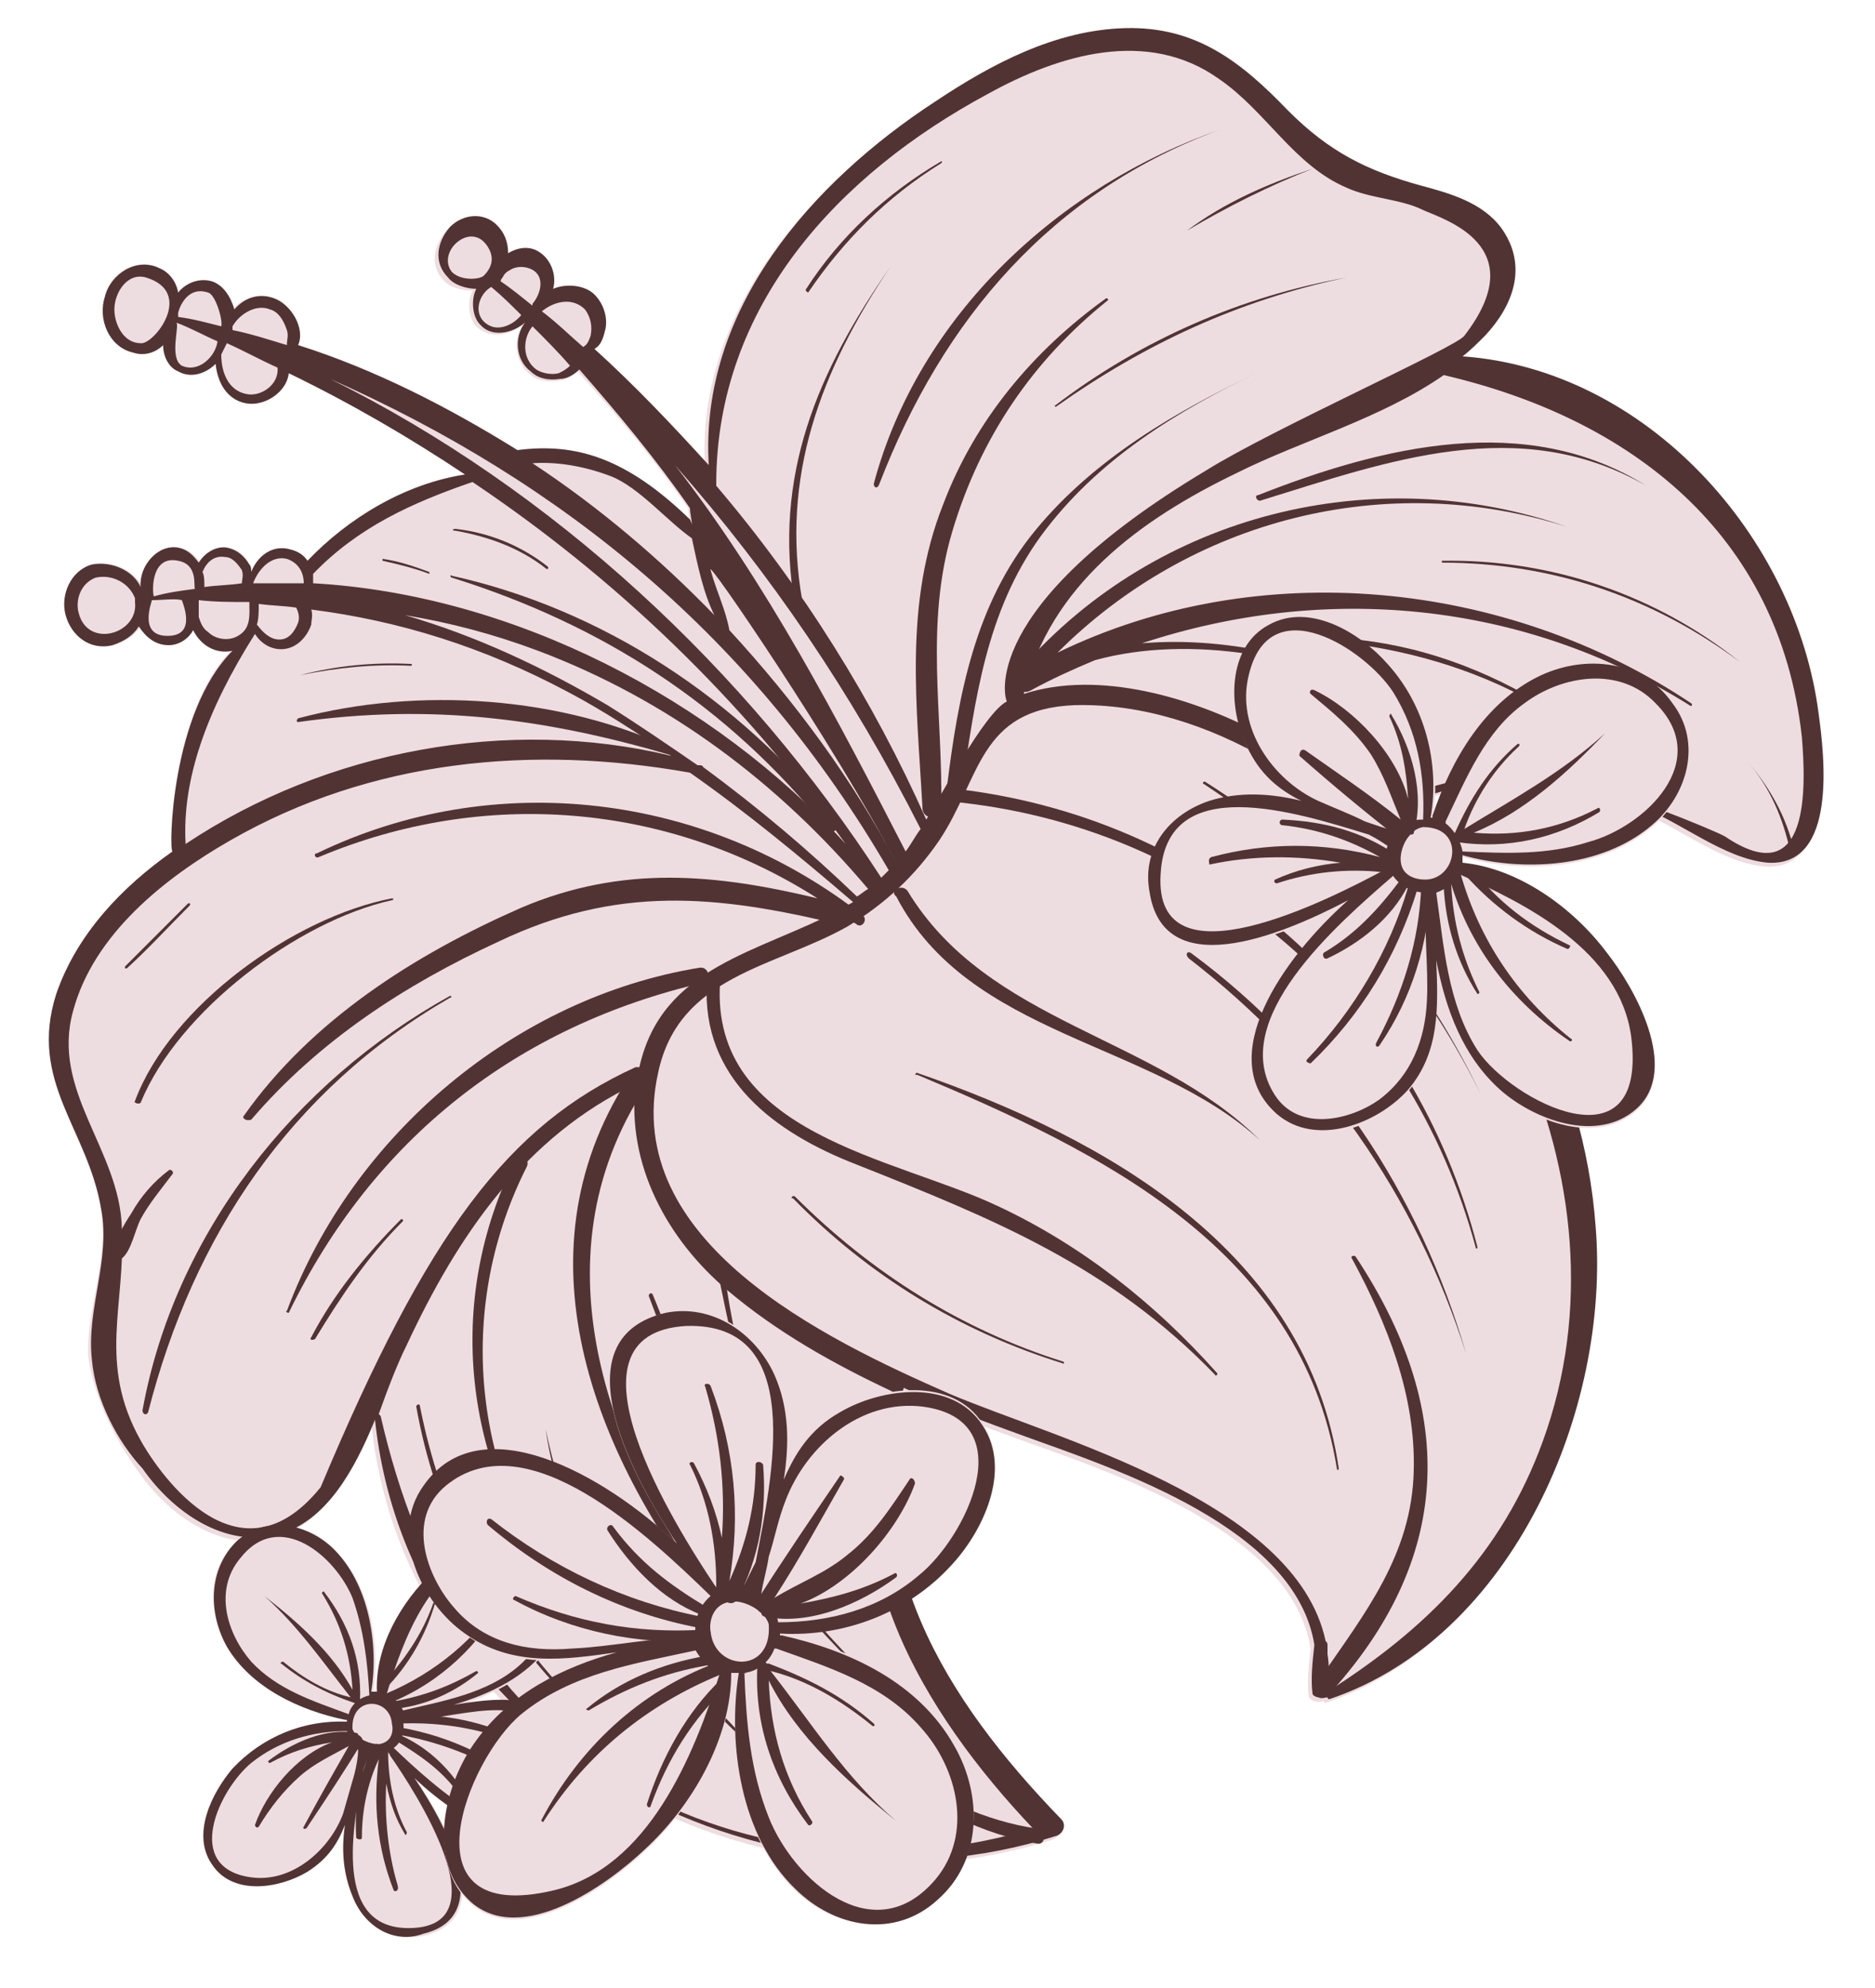 <!--version="1.0" encoding="utf-8"--><!-- Generator: Adobe Illustrator 25.2.1, SVG Export Plug-In . SVG Version: 6.00 Build 0)  --><svg version="1.1" xmlns="http://www.w3.org/2000/svg" x="0" y="0" viewBox="0 0 100 106" xml:space="preserve"><style type="text/css">.st0 { fill: rgb(238, 221, 224); }.st1 { fill: rgb(82, 51, 51); }</style><g id="Слой_3"><path class="st0" d="M5.4 64.5C4.7 60.2 1.5 57.7 3 53c1.1-3.2 3.5-5.7 6.2-7.6-.2-.1-.1-7.5 3.2-10.8-.9.2-1.7-.3-2.1-1.1-.3.5-.8.9-1.3.9-.7 0-1.2-.4-1.5-1-.3.5-.8.8-1.4 1-1.2.3-2.2-.5-2.5-1.6-.3-1.1.3-2.4 1.4-2.7 1-.2 2.2.3 2.6 1.2-.1-1.1.9-2.3 2-2.1.5.1.8.4 1.1.8.3-.5.9-.9 1.5-.8.5.1.9.4 1.1.9.1.1.1.3.1.4.3-.8 1.1-1.5 2.1-1.2.4.1.7.3.9.6 2.2-2.3 5.2-4.1 8.4-4.6-3-2-6.1-3.8-9.4-5.4-.1 1-1.3 1.8-2.3 1.6-1-.2-1.5-1.1-1.6-2.1-.5.5-1.3.8-2 .4-.5-.2-.8-.8-.8-1.4-.4.4-1 .6-1.6.4-1.3-.3-1.9-1.8-1.5-3 .3-1.3 1.7-2.1 2.9-1.5.5.2.9.7 1 1.3.4-.5 1.2-.8 1.8-.6.6.2 1 .8 1.1 1.5.5-.6 1.3-.9 2.1-.6.9.3 1.7 1.6 1.3 2.5 4.1 1.3 8 3.3 11.7 5.6 3.2-.4 5.8.4 9.2 3.7 0 0 .1.2.1.3 0-.3-.1-.6-.1-.9-1.8-2.6-3.8-5-5.9-7.3-.3.3-.7.5-1 .5-.6.1-1.2 0-1.6-.4-.7-.6-.9-1.8-.3-2.6-.7.6-1.8.8-2.5.1-.4-.4-.5-1.3-.2-1.9-.6 0-1.2-.2-1.5-.5-.8-.8-.6-1.9.1-2.7.7-.7 1.8-.7 2.5-.1.4.4.6.9.6 1.5.5-.3 1.1-.4 1.6-.1.7.4 1 1.3.8 2 .7-.3 1.7-.2 2.2.3s.7 1.2.6 1.8c-.1.4-.2.9-.6 1.1 2.1 1.9 4.1 4 6.1 6.2-.5-8.3 5.5-15.1 12.1-19.4 3-2 6.4-3.8 10.1-3.9 3.8-.2 6.2 1.8 8.7 4.4 2.2 2.2 4.2 3.1 7.1 4 1.5.4 3.3.9 4.3 2.3 1.4 2 .6 4.1-.9 5.7-.4.4-.8.8-1.2 1.1 9.8.7 17.8 9.6 19 19.1.3 2.2 1 8.2-2.7 7.9-2.4-.2-4.8-2.3-7.1-3.1-4.4-1.5-8.9-1.8-13.1.4h-.1c6.2 5.7 10.5 13.8 11.1 22.1.8 9.7-4.4 21.9-14.2 25.2 0 0-.1 0-.1-.1-.1 0-.3.1-.5 0-.1 0-.2-.1-.3-.2-.1-.8 0-1.7.1-2.6-1-6.2-10.4-9.3-15.4-11.1-2.2-.8-4.4-1.6-6.5-2.6-2.5 9.1 2.2 16.6 8.4 23 .3.3.1.8-.3.9-15.7 5-34.5-5-36.3-22.2-1.1 2.7-2.6 5.4-5.1 6.1-2.9.8-5.7-1.2-7.3-3.5-1.3-1.8-2.4-4-2.7-6.2-.1-2.5 1.1-5.1.7-7.8z"/><path class="st1" d="M4.9 72.5c-.3-2.7 1-5.3.5-8C4.7 60.2 1.5 57.7 3 53c1.1-3.2 3.5-5.7 6.2-7.6-.2 0-.1-7.4 3.2-10.7-.9.2-1.7-.3-2.1-1.1-.2.4-.7.8-1.3.8-.7 0-1.2-.4-1.6-1-.3.5-.8.8-1.4 1-1.2.3-2.2-.5-2.5-1.6-.3-1.1.3-2.4 1.4-2.7 1-.2 2.2.3 2.6 1.2-.1-1.1.9-2.3 2-2.1.5.1.8.4 1.1.8.3-.5.9-.9 1.5-.8.5.1.9.4 1.2.9.1.1.1.3.1.4.3-.8 1.1-1.5 2.1-1.2.4.1.7.3.9.6 2.2-2.3 5.2-4.1 8.4-4.6-3-2-6.1-3.8-9.4-5.4-.1 1-1.3 1.8-2.3 1.6-1-.2-1.5-1.1-1.6-2.1-.5.5-1.3.8-2 .4-.5-.2-.8-.8-.8-1.4-.4.4-1 .6-1.6.4-1.3-.3-1.9-1.8-1.5-3 .3-1.2 1.7-2.1 2.9-1.5.5.2.9.7 1 1.3.4-.5 1.1-.8 1.8-.6.6.2 1 .8 1.2 1.5.5-.6 1.3-.9 2.1-.6.9.3 1.7 1.6 1.3 2.5 4.1 1.3 8 3.3 11.7 5.6 3.1-.4 5.8.4 9.2 3.7 0 0 .1.2.1.3 0-.3-.1-.6-.1-.9-1.8-2.6-3.8-5-5.9-7.4-.3.3-.7.5-1 .5-.6.1-1.2 0-1.6-.4-.8-.6-.9-1.8-.3-2.6-.7.6-1.8.8-2.4.1-.4-.4-.5-1.3-.2-1.9-.5 0-1.2-.2-1.5-.6-.8-.8-.6-1.9.1-2.7.7-.7 1.8-.8 2.5-.1.4.4.6.9.6 1.5.5-.3 1.1-.4 1.6-.1.7.4 1 1.3.8 2 .7-.3 1.7-.2 2.2.3s.7 1.2.6 1.8c-.1.4-.2.9-.6 1.1 2.1 1.9 4.1 4 6.1 6.2-.5-8.3 5.5-15.1 12.1-19.4 3-2 6.4-3.8 10.1-3.9 3.8-.1 6.2 1.8 8.7 4.4 2.2 2.2 4.2 3.2 7.1 4 1.5.4 3.3.9 4.3 2.3 1.4 2 .6 4.1-.9 5.7-.4.4-.8.8-1.2 1.1 9.8.7 17.8 9.6 19 19.1.3 2.2 1 8.1-2.7 7.9-2.4-.2-4.8-2.3-7.1-3.1-4.4-1.5-8.9-1.8-13.1.4H74c6.2 5.7 10.5 13.8 11.1 22.1.8 9.7-4.4 21.9-14.2 25.2 0 0-.1 0-.1-.1-.1 0-.3.1-.5 0-.1 0-.3-.1-.3-.2-.1-.8 0-1.7.1-2.6-1-6.2-10.4-9.3-15.4-11.1-2.2-.8-4.4-1.6-6.5-2.6-2.5 9.1 2.2 16.6 8.4 23 .3.3.1.8-.3.9-15.7 5-34.5-5-36.3-22.2-1.1 2.7-2.6 5.4-5.1 6.1-2.9.8-5.7-1.2-7.3-3.5-1.3-1.4-2.5-3.6-2.7-5.8zm.2-41.7c-.8.3-1.1 1.2-.9 1.9.5 1.9 3.2 1.1 3-.6v-.2c-.3-.8-1.2-1.3-2.1-1.1zm8-9.8c.8.2 1.8-.5 1.7-1.4-.9-.4-1.8-.9-2.7-1.3l-.3.6c0 1 .4 1.9 1.3 2.1zm-3.4-1.5c.9.4 1.8-.5 1.9-1.3-.7-.3-1.4-.7-2.2-1 .2.1-.4 1.9.3 2.3zm-1.9-4.7c-1-.3-1.7.8-1.7 1.7 0 .8.5 1.8 1.4 1.8.7.1 2.9-2.7.3-3.5zm3.3.8c-1.2-.4-1.6 1-1.6 1.1v.2c.8.1 1.5.3 2.3.5.1-.3-.3-1.7-.7-1.8zm3.3.9c-.7-.3-1.6.2-2 .9v.2c1 .2 1.9.5 2.9.8 0-.3.1-.5 0-.8-.2-.6-.5-1-.9-1.1zm14.2 3.2c.3.2.8.3 1.2.2.2-.1.4-.2.6-.4-.6-.7-1.3-1.4-2-2.1-.5.6-.6 1.7.2 2.3zM26 17.3c.6.4 1.4 0 1.8-.5-.5-.5-1-1-1.6-1.5-.7.4-1 1.5-.2 2zm-.1-4.3c-.4-.5-1-.5-1.5-.1s-.7 1.1-.3 1.6c.5.5 1.5.4 1.7.2.6-.6.5-1.2.1-1.7zm2.3 1.3c-.3-.1-.7-.1-1 .1-.2.1-.3.2-.4.4 0 0-.1.1-.1.2.6.4 1.2.9 1.7 1.3v-.1c.5-.6.7-1.6-.2-1.9zm3.3 3.6c.1-.5 0-1-.3-1.4-.7-.7-1.7-.4-2.3.1.8.6 1.5 1.3 2.2 1.9.2-.1.3-.3.4-.6zM9.9 45c7.5-5 17.2-6.8 25.9-4.7-1.8-1.2-3.6-2.4-5.5-3.4-4.5-2.4-9-3.8-13.7-4.4.1.3 0 .6 0 .8-.2.6-.7 1.2-1.4 1.3-.7.1-1.3-.3-1.6-.8C11 37.9 9.7 41.6 9.9 45zm27.6-4.1c3 2.2 5.7 4.5 8.2 6.9.2-.1.4-.3.6-.4-4.8-5.7-10.7-10.1-17.6-12.7-2.4-.9-4.7-1.5-7.1-1.9 3.8 1.1 7.4 2.8 10.8 4.8 1.6 1 3.2 2.1 4.8 3.2h.1c.2 0 .2.1.2.1zM8.1 32c0 .1-.7 1.8.7 1.9 1.7.1 1-1.6.9-1.9-.4-.1-1 0-1.6 0zm1.4-2.1c-1.4-.3-1.4 1.5-1.3 1.9.7-.2 1.4-.3 2.2-.4-.1-.1.2-1.3-.9-1.5zm1.1 2.1s-.1 0 0 0v.9c.1.3.2.6.5.8.4.4 1.1.5 1.6.2.7-.4.6-1.1.6-1.8-1 0-1.8 0-2.7-.1zm1.4-2.3c-.6-.1-1 .3-1.2.8.1.2.1.5.1.8.7-.1 1.4-.1 2-.2 0-.2.1-.4 0-.7-.2-.3-.5-.7-.9-.7zm1.8 2.5c0 .4 0 .8-.1 1.1.3.4.7.8 1.2.8.5 0 .8-.4 1-.9.1-.3 0-.6-.1-.8-.6-.1-1.3-.1-2-.2zm1.5-2.4c-.8-.2-1.5.5-1.8 1.3h2.7c0-.6-.3-1.1-.9-1.3zm1.4.8c0 .1 0 .1 0 0v.5c10.7.6 21.4 6.2 28.4 13.9-5.6-7.8-12.3-14.2-19.9-19.3-3.2 1.1-6.1 2.4-8.5 4.9zm.9-10.4C29.5 26.1 39.8 35.7 47 46.8l.4-.4C40.2 34 30 25.7 17.6 20.2zm19.3 8.5c-1.3-.9-2.8-2.7-4.3-3.3-1.3-.5-2.8-.8-4.2-.7 3.5 2.3 6.8 5.1 9.7 8.1-.6-1.2-.9-2.7-1.2-4.1zm1 1.7c.3 1.1.8 2.1 1 3.2 3.5 3.8 6.6 8 8.9 12.4-3.3-6.3-10.2-16.4-9.9-15.6zM36 24.8c4.9 6.3 8.7 13.6 12.3 20.6.3-.4.5-.8.8-1.2-3.7-7.3-8-13.6-13.1-19.4zm42.1-6.9c3.7-4.8-1.1-6.2-2.2-6.7-1.2-.6-2.8-.6-4.1-1.2C69 8.8 67.5 5.9 65 4.2c-3.8-2.7-8.5-1.3-12.3.8-8 4.3-14.5 11.3-14.5 20.8v.1c4.6 5.4 8.4 11.5 11.2 17.8.7-1.1 3.1-5.7 4.3-6.3-.1-.1-1.6-5 10.6-12.3 3.5-2.2 13.4-6.6 13.8-7.2zm-4.5 25.2c3.2-1.7 6.5-2.1 10-1.5 2.3.4 7.9 2.7 8.4 3 4.6 3.1 4.3-2.8 4.1-5.3-1.2-10.9-9.2-17-19.1-19.3-3.3 2.3-7.6 3.5-11 5.2-5.2 2.5-10 6-11.4 11.8 4-1.3 9 .2 12.6 2.1 2.2 1.2 4.3 2.6 6.2 4.3 0-.1.1-.2.2-.3zm-23 31.2c5.6 2.4 18.5 5.7 20.1 13.2.1.1.1.1.1.3v.4c.1.6.1 1.3 0 2 5.2-3.3 9.3-7.3 11.5-13.4 2.5-6.9 1.7-14.4-1.3-21-2.8-6.2-7.5-11.9-13.4-15.3-3.1-1.8-6.7-3-10.3-2.9-5.1.2-5 3.9-7.2 7.2-1.3 1.9-2.9 3.4-4.9 4.6-3.9 2.2-9 2.6-10.1 7.8-2 9 8.9 14.2 15.5 17.1zM34 95.5c6.5 3.5 14.1 4.1 21.1 2-5.8-6.1-11.2-14.8-7.5-23.3-3.2-1.5-6.2-3.2-8.8-5.4-3.2-2.7-5.4-6.7-4.9-11-5.9 2.8-9.5 8.1-12.2 13.9-.5 1-1 2.3-1.5 3.7l.1.1c1.9 8.3 6 15.8 13.7 20zM7.5 76.8c.6 1.1 5 8.2 9.6 2.5 5.7-13.6 10-19.3 16.8-22.4h.2c1.2-5.4 6.4-6.1 10.7-8.4.2-.1.5-.3.7-.4-2.8-2.4-5.7-4.8-8.7-6.9-8.4-1.5-17-.7-24.5 3.6-3.5 2-7.3 5-8.4 9.1-1.2 4.3 2.5 7.4 2.6 11.6.2 4.1-1.3 7.2 1 11.3z"/><path class="st1" d="M70.4 89.5c2.4-3.5 4.9-6.6 5-11.1.1-4-1.4-7.8-3.3-11.3-.1-.1.1-.2.2-.1 5.3 8 5.3 15.8-1.2 23.1-.3.5-1-.1-.7-.6z"/><path class="st1" d="M48.4 47.5c4.3 7.1 13.2 7.7 18.8 13.3 0 0 0 .1 0 0-5.8-5.3-15.5-5.5-19.4-13-.4-.3.3-.7.6-.3z"/><path class="st1" d="M54.4 35.8c0-.1 0-.2.1-.2 7.2-8.2 18.8-11.1 29.1-7.5-9.7-3.1-20.1-.4-27.2 6.7 10.7-5.2 23.9-3.9 33.8 2.7.1.1 0 .2-.1.1-8.9-5.6-19.5-6.5-29.2-3.3 4.7-.4 9.9.9 13.6 3 .1 0 0 .1-.1.1-4.5-2.4-10.9-3.6-16-2.2-1.2.5-2.3 1-3.4 1.6-.7.4-1.2-.6-.6-1z"/><path class="st1" d="M49.2 43.1c-.3-5.5-1-10.9 1.1-16.2 1.7-4.5 4.8-8.2 8.7-11 0 0 .1 0 .1.1-4 3.2-6.8 7.3-8.3 12.3s-.5 9.8-.6 14.9c0 .6-1 .5-1-.1z"/><path class="st1" d="M33.5 57.5c.4-.6 1.2 0 .9.5-6 9.2-1.9 19.9 4.1 27.9.1.1-.1.2-.2.1-6.4-8-11-18.9-4.8-28.5z"/><path class="st1" d="M13 59.5c3.6-5.1 9.1-8.6 14.8-11.1 5.4-2.3 10.4-1.8 15.8-.5-8-5.1-17.8-5.9-26.6-2.2-.2.1-.3-.2-.1-.2 9.5-4.6 20.8-3.2 29.1 3.3.3.2 0 .7-.3.5-.1-.1-.2-.1-.3-.2-.1.2-.3.3-.6.2-6.6-1.6-11.9-2.1-18.2.9-5 2.3-9.6 5.3-13.2 9.5-.3.1-.5-.1-.4-.2z"/><path class="st1" d="M24.1 30.7c8.1 1.8 15.3 6.6 20.5 13.1.3.3-.2.8-.5.4-5.3-6.6-12-10.9-20-13.4-.1 0-.1-.2 0-.1z"/><path class="st1" d="M93.2 40.6s0-.1 0 0c1.2 1.4 2.1 3 2.5 4.8 0 .1-.2.2-.2.1-.4-1.9-1.1-3.5-2.3-4.9z"/><path class="st1" d="M50.5 42c.6-4.9 1.5-9.8 4.7-13.7 3.2-3.9 7.6-6.4 12-8.5-4.4 2.1-8.7 4.7-11.7 8.8-2.9 4-3.5 8.7-4.2 13.5 13.5 1.7 24.1 11.2 27.5 24.4 0 .1-.1.1-.1 0-3.5-12.9-14.1-22.2-27.4-23.7-.2 0-.4-.2-.3-.4-.3.1-.6-.1-.5-.4z"/><path class="st1" d="M42.4 32.3c-1.2-6.9 1.2-12.5 5.1-18.1 0 0 .1 0 0 0-3.7 5.5-5.9 11.2-4.7 17.9.2.4-.3.5-.4.2z"/><path class="st1" d="M37.7 52.4c0-.5.7-.4.7 0-.5 8.1 9.3 9.3 14.8 11.9 4.5 2.1 8.4 5.2 11.7 8.9.1.1-.1.2-.1.1C59.2 67.5 53 65 45.7 62.1c-4.4-1.7-8.3-4.6-8-9.7z"/><path class="st1" d="M38.4 68.4c0-.2.2-.2.3-.1.5 3.4 1.4 6.8 2.4 10 0 0-.1.1-.1 0-1.2-3.2-1.9-6.5-2.6-9.9z"/><path class="st1" d="M27.5 61.8c.2-.4.8 0 .6.4-3.7 7.3-3 16 1.8 22.6.1.1-.1.2-.1.1-5.1-6.8-6.1-15.5-2.3-23.1z"/><path class="st1" d="M15.3 69.9c3.5-9.4 12.2-16.7 22-18.3.5-.1.7.7.2.8-9.9 2.3-17.6 8.3-22.1 17.6-.1 0-.2-.1-.1-.1z"/><path class="st1" d="M15.9 38.3C22.3 36.6 30 37.1 36 40c.2.1 0 .3-.1.3-6.8-2-12.9-2.8-20-1.8-.1 0-.1-.1 0-.2z"/><path class="st1" d="M76.9 29.9c5.8-.1 11.4 1.8 15.9 5.4-4.7-3.5-10.1-5.3-15.9-5.3v-.1z"/><path class="st1" d="M67.1 26.4c6.6-2.6 14.3-4.5 20.7-.5-6.8-3.9-13.8-1.3-20.6.8-.2 0-.3-.3-.1-.3z"/><path class="st1" d="M71.1 34c3.9.2 7.5 1.4 10.9 3.4.1.1 0 .2-.1.1-3.4-1.9-7-2.9-10.8-3.3-.2 0-.2-.2 0-.2z"/><path class="st1" d="M66.9 38.2c2.9-.1 5.9.7 8.5 2 .1 0 0 .2-.1.1-2.7-1.2-5.5-1.7-8.4-1.8-.2-.1-.1-.3 0-.3z"/><path class="st1" d="M63.3 12.3c2-1.5 4.3-2.5 6.7-3.3-2.3.9-4.5 2-6.7 3.3 0 .1 0 0 0 0z"/><path class="st1" d="M46.6 25.8c2.4-9 9.9-15.9 18.5-18.9-9 3.3-14.8 10.1-18.2 18.9-.1.3-.3.2-.3 0z"/><path class="st1" d="M43 15.4c1.8-2.8 4.3-5.1 7.2-6.8 0 0 .1 0 0 .1-2.9 1.8-5.2 4.1-7.1 6.9 0 0-.2-.1-.1-.2z"/><path class="st1" d="M56.3 21.6c4.6-3.5 9.9-5.8 15.5-6.8-5.7 1.2-10.7 3.5-15.5 6.9 0 0-.1-.1 0-.1z"/><path class="st1" d="M63.5 50.8c7.2 5.3 12.2 12.8 14.7 21.4-2.7-8.5-7.8-15.7-14.8-21.1-.2-.2-.1-.4.1-.3z"/><path class="st1" d="M64.3 41.7c6.5 4.1 11.4 9.8 14.7 16.7-3.4-6.9-8.4-12.4-14.8-16.6-.1 0 0-.2.1-.1z"/><path class="st1" d="M48.9 57.2c10.1 3.5 20.8 9.5 22.5 21.1 0 .1-.1.1-.1 0-1.9-11.7-12.6-16.9-22.4-21-.1.1-.1-.1 0-.1z"/><path class="st1" d="M42.4 63.8c4.1 4.1 8.9 7.1 14.3 8.8.1 0 0 .2 0 .1-5.5-1.7-10.4-4.7-14.4-8.8-.2 0 0-.2.1-.1z"/><path class="st1" d="M40.8 89c4.1 3.5 9 7.7 14.5 8.5.5.1.5.9 0 .8-5.8-1-10.4-5.4-14.5-9.3-.1.1 0 0 0 0z"/><path class="st1" d="M39.9 82.1c2.5 3.2 5.1 6.1 8 8.9-3-2.7-5.7-5.6-8-8.9-.1 0 0-.1 0 0z"/><path class="st1" d="M34.6 69.1c0-.1.1-.2.2-.1 1.1 2.6 1.9 5.3 2.5 8.1-.8-2.7-1.7-5.4-2.7-8z"/><path class="st1" d="M29.1 76.2c.8 3.8 2 6.8 4.5 9.7 2.2 2.6 4.6 5.2 7 7.7 0 0 0 .1-.1 0-5.2-5.1-10.3-9.8-11.4-17.4z"/><path class="st1" d="M22.2 75c0-.1.2-.2.2 0 1.1 5.5 3.4 10.3 7.2 14.6 0 .1 0 .1-.1.1-3.8-4.2-6.3-9.1-7.3-14.7z"/><path class="st1" d="M6.1 67c-.1-.7.5-1.7.9-2.3.5-.9 1.2-1.7 2-2.3.1-.1.3.1.2.2-.6.8-1.2 1.5-1.7 2.4-.3.6-.5 1.7-1 2.1-.1.1-.3.1-.4-.1z"/><path class="st1" d="M7.2 58.7c1.9-5.1 8.5-9.8 13.7-10.8.1 0 .1.1 0 .1-5 1.1-11.4 5.9-13.4 10.8-.1.1-.4 0-.3-.1z"/><path class="st1" d="m6.7 51.5 3.3-3.3c.1-.1.2 0 .1.1-1.1 1.1-2.2 2.3-3.3 3.3-.1.1-.2 0-.1-.1z"/><path class="st1" d="M7.6 75.2c1.7-9.4 8.1-17.5 16.4-22.1.1 0 .1.1 0 .1-8.5 4.9-13.7 12.7-16.1 22.1-.1.2-.3.1-.3-.1z"/><path class="st1" d="M16.6 71.3c1.2-2.3 2.9-4.4 4.8-6.3 0 0 .1 0 .1.1-1.9 1.9-3.3 4-4.7 6.3-.2.1-.3 0-.2-.1z"/><path class="st1" d="M16 36c1.9-.5 3.9-.7 5.9-.6.1 0 .1.1 0 .1-2-.1-3.9.1-5.9.5 0 .1 0 0 0 0z"/><path class="st1" d="M20.4 29.8c.8.1 1.7.4 2.5.7v.1c-.8-.3-1.6-.5-2.5-.7v-.1z"/><path class="st1" d="M24.3 28.2c1.8.2 3.5.9 4.9 2 .1.1 0 .2-.1.1-1.4-1.1-3.1-1.7-4.8-2-.2 0-.2-.1 0-.1z"/></g><g id="Слой_4"><path class="st0" d="M88.1 44.1c-2.7 2.3-6.9 2.5-10.1 1.6v.4c3 .3 5.9 2.4 7.7 4.8 1.5 1.9 3.9 6.2 1.6 8.3-2.1 1.9-5.5.6-7.3-1-2-1.8-2.9-4.3-3.4-6.9.1 2.4.2 4.9-1.5 6.9-1.6 1.9-4.9 3.1-7 1.3-3.4-3 .3-8.3 3.8-11.4-3.8 2-9.9 4.4-10.6-.5-.3-2.2 1.2-4.1 3.3-4.7 1.6-.5 3.3-.4 4.9 0-1.2-.6-2.2-1.4-2.9-2.9-1-2-1.1-5.3 1.2-6.5 2.2-1.2 4.9.5 6.3 2.1 2 2.2 2.8 5.3 2.3 8.2h.1v-.1c1-3 2.8-6.1 5.8-7.5 2.4-1.1 5.4-.8 7 1.5 1.5 2 .7 4.8-1.2 6.4z"/><path class="st1" d="M64.5 42.7c1.6-.5 3.3-.4 4.9 0-1.2-.6-2.2-1.4-2.9-2.9-1-2-1.1-5.3 1.2-6.5 2.2-1.2 4.9.5 6.3 2.1 2 2.2 2.8 5.3 2.3 8.2h.1v-.1c1-3 2.8-6.1 5.8-7.5 2.4-1.1 5.4-.8 7 1.5 1.6 2.1.8 4.9-1.1 6.5-2.7 2.3-6.9 2.5-10.1 1.6v.4c3 .3 5.9 2.4 7.7 4.8 1.5 1.9 3.9 6.2 1.6 8.3-2.1 1.9-5.5.6-7.3-1-2-1.8-2.9-4.3-3.4-6.9.1 2.5.2 4.9-1.5 6.9-1.6 1.8-4.9 3.1-7 1.3-3.4-3 .3-8.3 3.8-11.4-3.8 2-9.9 4.4-10.6-.5-.4-2.3 1.1-4.1 3.2-4.8zm9.8-5.8c-1.5-2.3-6.6-5.6-7.7-.9-.7 2.8 1.3 5.6 3.7 6.7.9.4 1.7.7 2.5 1.1.6.2 1.1.4 1.7.5.4-.5.8-.6 1.4-.6.1-2.4-.3-4.7-1.6-6.8zm3.7 8.5c2.3.1 4.5.2 6.7-.5 3-.8 6.7-4.3 3.6-7.4-1.9-2-5-1.5-7 0-2.1 1.5-3.1 4-4.2 6.3v.1c.4.3.8.9.9 1.5zm.8 10.6c1.8 2.7 9.1 6.5 8.2-.7-.6-4.6-5.6-7.1-9.2-8.7-.2.5-.7.8-1.2 1 .4 2.8.6 5.9 2.2 8.4zm-2.9-11.9c-.7.1-1.2 1-1.2 1.7 0 .9.8 1.1 1.3 1.1 1.7 0 2.2-2.8-.1-2.8zM68 58.4c1.3 2 4.1 1.3 5.6.2 1.7-1.3 2.4-3.2 2.5-5.2.1-1.9-.2-3.8 0-5.7 0 0 0-.1.1-.1h-.1c-.7 0-1.4-.3-1.8-.9-3 2.6-8.9 7.7-6.3 11.7zm5.8-12c.1-.1.2-.1.2-.1-.1-.2-.1-.3-.1-.5 0-.2 0-.4.1-.7-.3-.2-.6-.4-1-.6-3.9-1.2-10.8-3.4-11.1 2.1-.4 6.2 9.1 1.3 11.9-.2z"/><path class="st1" d="M77.6 44.4s0-.1 0 0c.8-1.8 1.8-3.4 3.3-4.7.1-.1.2 0 .1.1-1.3 1.2-2.3 2.7-2.9 4.4 2.6-1.6 5.2-3 7.5-5.1-2 2.1-4.3 4.2-7 5.3 2.3.2 4.5-.2 6.6-1.3.1-.1.2.1.1.2-2.3 1.4-4.9 2-7.6 1.6-.3 0-.3-.4-.1-.5z"/><path class="st1" d="M77.9 46.6c1 3.5 3 6.5 5.9 8.8.1 0 0 .2-.1.1-3.1-2.1-5.4-5.1-6.4-8.7 0-.4.5-.6.6-.2z"/><path class="st1" d="M77.4 47.2c.1 2 .6 3.9 1.5 5.7 0 .1-.1.1-.1.1-1.1-1.7-1.7-3.7-1.8-5.7-.1-.4.4-.5.4-.1z"/><path class="st1" d="M78.5 46.3c1.4 1.8 3.1 3.1 5.2 4.1.1 0 0 .2-.1.2-2.1-.9-4-2.3-5.5-4-.2-.3.2-.5.4-.3z"/><path class="st1" d="M69.7 56.5c2.5-2.6 4.4-5.8 5.4-9.2.1-.3.6-.2.5.1-1.1 3.6-3 6.7-5.7 9.3-.1 0-.3-.1-.2-.2z"/><path class="st1" d="M73.4 55.6c1.4-2.6 2.3-5.4 2.4-8.4 0-.3.5-.4.5 0-.1 3.1-1 6-2.7 8.5-.1.2-.3.1-.2-.1z"/><path class="st1" d="M64.6 45.7c3-.8 6-.8 9 0-1.6-.9-3.3-1.5-5.2-1.7-.2 0-.2-.3 0-.3 2.2.1 4.2.6 6.1 1.9.3.2.1.6-.1.6 0 .2-.1.4-.4.3h-.3c-1.9-.2-3.8 0-5.6.6-.1 0-.2-.1-.1-.2 1.1-.5 2.3-.8 3.5-.9-2.3-.4-4.7-.4-7 .1 0-.1-.1-.3.1-.4z"/><path class="st1" d="M69.6 40c1.7 1.2 3.5 2.4 5.1 3.7-.5-1.2-.9-2.4-1.6-3.5-.9-1.3-2-2.2-3.2-3.2-.1-.1 0-.3.2-.2 2.1 1 4.4 3.4 5 5.8-.1-1.5-.3-2.9-1-4.4 0-.1.1-.2.1-.1 1.1 1.8 1.8 4.2 1.2 6.3 0 .1-.1.1-.2.1-.1.2-.4.3-.6.2-1.8-1.4-3.6-2.9-5.3-4.4 0-.2.1-.4.3-.3z"/><path class="st1" d="M70.6 50.8c1.7-1 2.9-2.3 4.1-3.9.2-.2.5 0 .4.3-.9 1.8-2.6 3.1-4.3 3.9-.2.1-.3-.2-.2-.3z"/></g><g id="Слой_5"><path class="st0" d="M17.8 82.6c2 1.9 2.5 5.2 2.1 7.7h.3c-.1-2.4 1.3-4.8 3-6.4 1.4-1.3 4.4-3.6 6.3-1.9 1.6 1.5.9 4.2-.2 5.8-1.2 1.7-3.1 2.6-5 3.2 1.9-.3 3.8-.5 5.4.6 1.6 1.1 2.8 3.5 1.6 5.3-2 2.9-6.5.5-9.1-2 1.9 2.8 4.2 7.3.5 8.3-1.7.4-3.3-.6-3.9-2.1-.5-1.2-.6-2.5-.4-3.8-.4 1-.9 1.8-2 2.5-1.5.9-4 1.3-5.1-.4-1.1-1.6 0-3.8 1.1-5.1 1.6-1.7 3.8-2.6 6.1-2.5v-.1h-.1c-2.4-.5-5-1.7-6.3-3.9-1-1.8-1.1-4.1.5-5.6 1.6-1.3 3.8-.9 5.2.4z"/><path class="st1" d="M18.8 101.1c-.5-1.2-.6-2.5-.4-3.8-.4 1-.9 1.8-2 2.5-1.5.9-4 1.3-5.1-.4-1.1-1.6 0-3.8 1.1-5.1 1.6-1.7 3.8-2.6 6.1-2.5v-.1h-.1c-2.4-.5-5-1.7-6.3-3.9-1-1.8-1-4.1.5-5.6 1.5-1.4 3.7-1 5.1.3 2 1.9 2.5 5.2 2.1 7.7h.3c-.1-2.4 1.3-4.8 3-6.4 1.4-1.3 4.4-3.6 6.3-1.9 1.7 1.5 1 4.2-.1 5.8-1.2 1.7-3.1 2.6-5.1 3.2 1.9-.3 3.8-.6 5.4.6 1.6 1.1 2.8 3.5 1.6 5.3-2 2.9-6.5.5-9.1-2 1.9 2.8 4.2 7.4.5 8.3-1.6.6-3.2-.4-3.8-2zM13.4 94c-1.7 1.4-3.7 5.6 0 6.1 2.2.3 4.2-1.5 4.9-3.4l.6-2.1c.1-.4.2-.9.2-1.3-.4-.3-.5-.6-.6-1-1.8 0-3.6.5-5.1 1.7zm6.3-3.6c-.1-1.8-.3-3.5-.9-5.2-.9-2.2-3.9-4.8-6-2.1-1.4 1.7-.7 4 .6 5.5 1.4 1.5 3.3 2.1 5.2 2.8.1-.5.6-.9 1.1-1zm8-1.6c1.9-1.6 4.2-7.7-1.2-6.3-3.5.8-5 4.9-5.9 7.9.4.1.7.4.9.8 2.1-.5 4.5-.9 6.2-2.4zm-8.9 3.4c.2.5.9.8 1.4.8.7-.1.8-.7.7-1.1-.1-1.4-2.2-1.5-2.1.3zm11.7 4.9c1.5-1.2.7-3.3-.3-4.4-1.1-1.2-2.6-1.6-4.2-1.5-1.5.1-2.9.5-4.4.5h-.1v.1c.1.6-.1 1.1-.5 1.4 2.2 2.1 6.7 6.2 9.5 3.9zm-9.7-3.5c0-.1-.1-.1-.1-.2-.1.1-.2.1-.4.1h-.5c-.2.3-.3.5-.4.8-.6 3.1-1.7 8.7 2.6 8.5 4.7-.2.2-7.2-1.2-9.2z"/><path class="st1" d="M18.9 90.8c-1.5-.5-2.8-1.2-3.9-2.1-.1 0 0-.1.1-.1 1.1.9 2.3 1.6 3.6 1.9-1.5-1.9-2.8-3.8-4.6-5.4 1.8 1.4 3.6 3 4.7 5-.1-1.8-.6-3.5-1.6-5.1-.1-.1.1-.2.1-.1 1.3 1.7 2 3.6 1.9 5.8.1.2-.2.2-.3.1z"/><path class="st1" d="M20.6 90.3c2.6-1.1 4.8-2.9 6.3-5.3 0-.1.1 0 .1.1-1.4 2.6-3.5 4.6-6.2 5.7-.3 0-.5-.4-.2-.5z"/><path class="st1" d="M21.1 90.7c1.6-.3 2.9-.8 4.3-1.6.1 0 .1.1.1.1-1.2 1-2.7 1.7-4.3 1.9-.3 0-.4-.4-.1-.4z"/><path class="st1" d="M20.3 89.9c1.2-1.3 2.2-2.7 2.8-4.4 0-.1.2 0 .1 0-.5 1.7-1.4 3.3-2.7 4.6-.1.3-.3 0-.2-.2z"/><path class="st1" d="M28.9 95.9c-2.2-1.7-4.8-2.9-7.6-3.4-.2 0-.2-.4 0-.4 2.9.5 5.4 1.8 7.7 3.7.1 0 0 .2-.1.1z"/><path class="st1" d="M28 93.1c-2.2-.9-4.4-1.3-6.7-1.2-.2 0-.3-.4-.1-.4 2.4-.2 4.7.3 6.8 1.4.1.1.1.2 0 .2z"/><path class="st1" d="M24.5 95.7c-.9-1.3-2.1-2.1-3.4-2.9-.2-.1 0-.4.2-.3 1.4.6 2.6 1.7 3.4 3 0 .1-.1.3-.2.2z"/><path class="st1" d="M21 100.8c-.9-2.3-1.1-4.6-.8-7-.6 1.3-.9 2.7-.9 4.2 0 .1-.2.1-.3 0-.1-1.7.1-3.3.9-4.9.1-.2.4-.1.5 0 .1 0 .3.1.3.2v.1c0 1.5.3 3 1 4.3 0 .1-.1.2-.1.1-.5-.8-.8-1.7-1-2.7-.1 1.8.1 3.7.6 5.4.1.3-.1.4-.2.3z"/><path class="st1" d="M16.2 97.4c.8-1.5 1.6-2.9 2.4-4.3-.9.5-1.8.9-2.6 1.6-.9.8-1.6 1.7-2.2 2.7-.1.1-.2 0-.2-.1.6-1.7 2.2-3.7 4.1-4.4-1.2.2-2.2.5-3.3 1.1-.1 0-.1-.1-.1-.1 1.3-1 3.1-1.8 4.7-1.5.1 0 .1.1.1.1.2.1.3.3.2.4-.9 1.5-1.9 3-2.9 4.5-.1.2-.3.1-.2 0z"/></g><g id="Слой_2"><path class="st0" d="M42.4 100.8c-2.9-2.8-3.6-7.7-3-11.5H39c0 3.5-2.1 7.1-4.6 9.4-2 1.9-6.6 5.2-9.3 2.8-2.4-2.2-1.3-6.3.3-8.6 1.8-2.5 4.6-3.9 7.5-4.7-2.8.4-5.6.8-8-1-2.3-1.6-4.1-5.3-2.3-7.9 3-4.3 9.6-.6 13.5 3-2.8-4.2-6.1-10.9-.6-12.3 2.5-.6 4.8 1 5.8 3.2.8 1.8.8 3.7.5 5.6.6-1.4 1.4-2.7 3-3.6 2.2-1.3 6-1.8 7.6.7 1.6 2.4 0 5.7-1.7 7.5-2.3 2.5-5.7 3.8-9.1 3.6v.1h.1c3.6.8 7.3 2.5 9.2 5.9 1.5 2.6 1.5 6.1-.9 8.3-2.3 2.1-5.5 1.5-7.6-.5z"/><path class="st1" d="M41.3 73.3c.8 1.8.8 3.7.5 5.6.6-1.4 1.4-2.7 3-3.6 2.2-1.3 6-1.8 7.6.7 1.6 2.4 0 5.7-1.7 7.5-2.3 2.5-5.7 3.8-9.1 3.6v.1h.1c3.6.8 7.3 2.5 9.2 5.9 1.5 2.6 1.5 6.1-.9 8.2-2.3 2.1-5.5 1.5-7.6-.6-2.9-2.8-3.6-7.7-3-11.5H39c0 3.5-2.1 7.1-4.6 9.4-2 1.9-6.6 5.2-9.3 2.8-2.4-2.2-1.4-6.3.3-8.6 1.8-2.5 4.6-3.9 7.5-4.7-2.8.4-5.6.8-8.1-1-2.3-1.6-4.1-5.3-2.2-7.9 3-4.3 9.6-.6 13.5 3.1-2.8-4.2-6.1-11-.6-12.3 2.5-.5 4.8 1.1 5.8 3.3zM49 84c2.5-2 5.6-8.3.2-9-3.3-.4-6.2 2.1-7.3 5-.4 1-.6 2.1-.9 3-.1.7-.3 1.3-.4 2 .6.4.8.9.9 1.5 2.7 0 5.4-.7 7.5-2.5zm-9.3 5.2c.1 0 .1.1 0 0 .1 2.6.3 5.2 1.3 7.7 1.3 3.3 5.6 7.2 8.9 3.3 2-2.4 1.2-5.9-.8-8.1-2-2.3-4.9-3.2-7.7-4.2h-.1c-.2.6-.8 1.2-1.6 1.3zm-11.9 2.2c-2.9 2.4-6.4 11.3 1.7 9.4 5.1-1.2 7.5-7.2 8.9-11.6-.6-.2-1-.7-1.3-1.2-3.2.7-6.6 1.2-9.3 3.4zM41 86.6c-.2-.7-1.3-1.3-2-1.2-1 .1-1.2 1.1-1.1 1.6.2 2.1 3.3 2.3 3.1-.4zm-17.2-7.4c-2.2 1.8-1 4.9.4 6.5 1.6 1.9 3.9 2.4 6.3 2.2 2.2-.1 4.3-.6 6.5-.6.1 0 .1 0 .1.1v-.2c-.1-.8.2-1.6.8-2.1-3.3-3.2-9.8-9.4-14.1-5.9zm14.3 5.3c.1.1.1.2.2.2.2-.1.4-.1.6-.2h.8l.6-1.2c.9-4.6 2.7-12.8-3.7-12.6-7.1.4-.5 10.8 1.5 13.8z"/><path class="st1" d="M40.9 88.7h.1c2.1.8 3.9 1.7 5.6 3.2.1.1 0 .2-.1.1-1.6-1.3-3.4-2.4-5.4-2.9 2.2 2.8 4 5.7 6.7 8-2.6-2.1-5.3-4.5-6.8-7.5.1 2.7.8 5.2 2.3 7.5.1.1-.1.3-.2.2-1.9-2.5-2.9-5.4-2.7-8.6-.1-.2.3-.2.5 0z"/><path class="st1" d="M38.4 89.3c-3.9 1.6-7.1 4.2-9.4 7.8 0 .1-.2 0-.1-.1 2-3.8 5.2-6.8 9.2-8.3.4-.1.7.5.3.6z"/><path class="st1" d="M26.2 81c3.3 2.6 7.1 4.4 11.2 5.2.4.1.3.7-.1.6-4.2-.8-8-2.7-11.3-5.5-.1-.2 0-.4.2-.3z"/><path class="st1" d="M27.5 85.1c3.2 1.4 6.4 2 9.9 1.8.4 0 .5.5.1.6-3.5.2-7-.5-10.1-2.2-.1 0 0-.2.1-.2z"/><path class="st1" d="M32.7 81.4c1.4 1.9 3 3.1 5 4.3.3.2 0 .6-.3.4-2.1-.8-3.8-2.6-5-4.5-.1-.2.2-.4.3-.2z"/><path class="st1" d="M37.9 73.9c1.3 3.4 1.6 6.9 1 10.4.9-2 1.4-4 1.4-6.2 0-.2.3-.2.4 0 .2 2.5-.2 5-1.4 7.2-.2.3-.6.2-.7-.1-.2 0-.5-.1-.4-.4v-.3c0-2.2-.4-4.4-1.4-6.4-.1-.1.1-.2.2-.1.7 1.3 1.2 2.6 1.5 4 .2-2.7-.1-5.4-.9-8.1-.1-.1.2-.2.3 0z"/><path class="st1" d="M45 78.9c-1.2 2.1-2.4 4.3-3.7 6.3 1.3-.8 2.7-1.3 3.9-2.3 1.4-1.1 2.3-2.5 3.3-4 .1-.2.3 0 .3.2-.9 2.5-3.4 5.4-6.1 6.4 1.7-.3 3.3-.7 5-1.6.1-.1.2.1.1.2-1.9 1.4-4.6 2.6-7 2.1-.1 0-.2-.1-.2-.2-.2-.1-.4-.4-.2-.7 1.4-2.2 2.9-4.4 4.4-6.6 0-.1.3.1.2.2z"/><path class="st1" d="M37.7 88.8c-2.3.4-4.3 1.2-6.3 2.4-.1 0-.2-.1-.1-.1 1.8-1.5 4-2.4 6.3-2.8.4-.1.4.4.1.5z"/><path class="st1" d="M38.8 89.9c-1.9 1.8-3.2 3.9-4.1 6.4 0 .1-.2.1-.2-.1.8-2.5 2.1-4.9 4-6.7.2-.2.5.2.3.4z"/></g></svg>